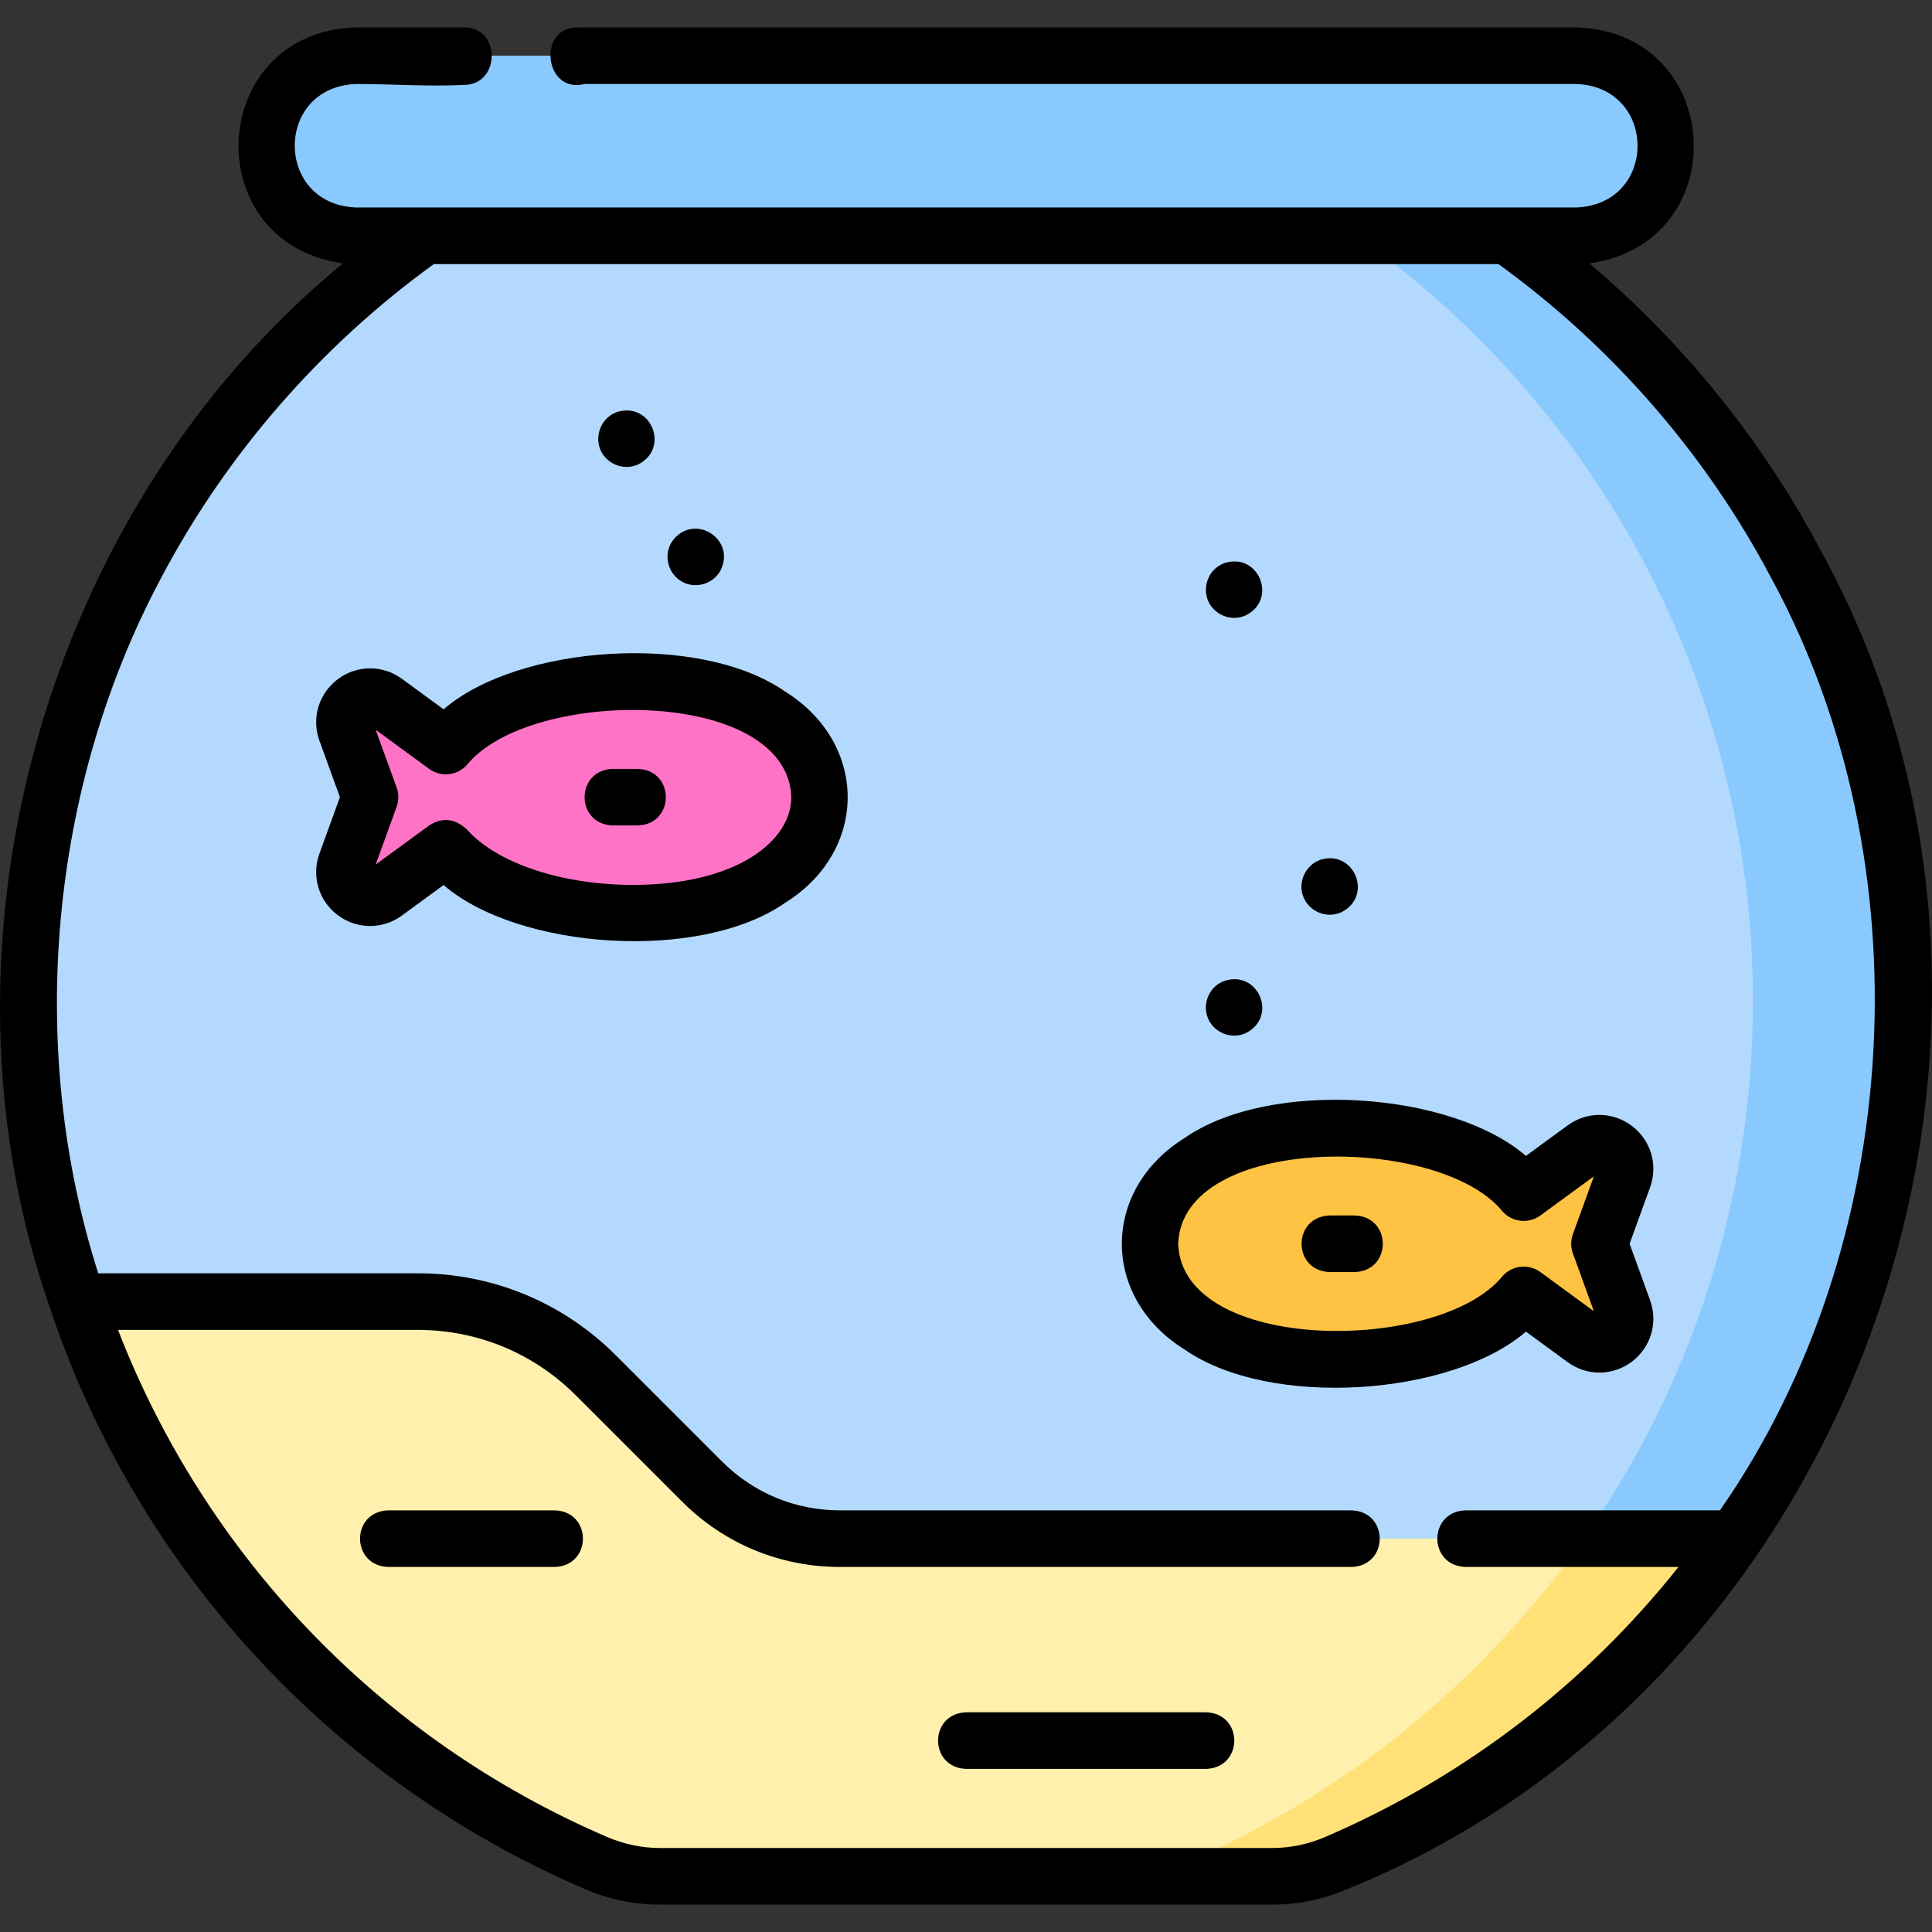 <svg id="Capa_1" enable-background="new 0 0 511.983 511.983" height="512" viewBox="0 0 511.983 511.983" width="512" xmlns="http://www.w3.org/2000/svg"><rect x="0" y="0" width="511.983" height="511.983" fill="#333333" stroke="none"/><g><g><g><g><g><path d="m504.532 265.354c0-83.777-41.47-157.867-105-202.876h-287c-63.531 45.009-105 119.098-105 202.876 0 102.378 61.931 190.282 150.371 228.332 5.382 2.315 11.17 3.537 17.027 3.537h162.204c5.857 0 11.645-1.222 17.027-3.537 88.44-38.05 150.371-125.954 150.371-228.332z" fill="#b3dafe"/></g><g fill="#8ac9fe"><path d="m399.532 62.478h-40c63.531 45.009 105 119.099 105 202.876 0 102.378-61.931 190.281-150.371 228.332-5.382 2.315-11.17 3.537-17.027 3.537h40c5.857 0 11.645-1.222 17.027-3.537 88.441-38.05 150.371-125.954 150.371-228.332 0-83.777-41.47-157.867-105-202.876z"/><path d="m417.703 62.478h-323.342c-13.177 0-23.859-10.682-23.859-23.859 0-13.177 10.682-23.859 23.859-23.859h323.342c13.177 0 23.859 10.682 23.859 23.859 0 13.177-10.682 23.859-23.859 23.859z"/></g></g><g><path d="m157.997 493.726c5.35 2.299 11.11 3.497 16.934 3.497h162.204c5.855 0 11.641-1.221 17.02-3.534 42.682-18.362 79.187-48.337 105.539-85.944h-237.142c-13.682 0-26.803-5.435-36.478-15.11l-28.155-28.155c-12.52-12.52-29.501-19.554-47.207-19.554h-90.152c22.624 66.944 72.994 121.106 137.437 148.8z" fill="#fff0ad"/></g><g><path d="m419.693 407.745c-26.353 37.607-62.857 67.582-105.539 85.944-5.379 2.314-11.165 3.534-17.02 3.534h40c5.855 0 11.641-1.221 17.02-3.534 42.682-18.362 79.187-48.337 105.539-85.944z" fill="#ffe177"/></g><g><g><path d="" fill="#eaf6ff"/></g><g><path d="" fill="#eaf6ff"/></g><g><path d="" fill="#eaf6ff"/></g><path d="m423.872 329.602 6.352-17.505c2.289-6.307-4.961-11.767-10.369-7.81l-16.076 11.762c-9.002-10.184-27.822-17.194-49.59-17.194-30.51 0-49.467 13.766-49.467 30.748s18.957 30.748 49.467 30.748c21.768 0 40.588-7.01 49.59-17.194l16.076 11.762c5.408 3.957 12.658-1.504 10.369-7.81z" fill="#ffc344"/></g><g><g><path d="" fill="#eaf6ff"/></g><g><path d="" fill="#eaf6ff"/></g><path d="m98.056 211.252-6.352-17.505c-2.289-6.307 4.961-11.767 10.369-7.81l16.076 11.762c9.002-10.184 27.822-17.194 49.59-17.194 30.51 0 49.467 13.766 49.467 30.748s-18.957 30.747-49.467 30.747c-21.768 0-40.588-7.01-49.59-17.194l-16.076 11.762c-5.408 3.957-12.658-1.504-10.369-7.81z" fill="#fe73c5"/></g></g><g><path d="m169.001 211.252h-6.636" fill="#fff"/></g><g><path d="m359.001 329.602h-6.636" fill="#fff"/></g></g><g><path d="m482.486 145.872c-15.302-28.935-36.281-54.904-61.316-76.09 38.828-5.389 36.026-61.333-3.467-62.523h-264.692c-10.771 0-8.713 17.696 1.876 15h262.816c21.566.772 21.766 31.864 0 32.719h-323.342c-21.589-.783-21.745-31.871 0-32.719 9.601 0 19.487.739 29.046.222 9.249-.461 9.263-15.222-.371-15.222h-28.675c-39.457 1.176-42.33 57.122-3.467 62.523-79.25 65.137-111.336 180.406-77.583 277.04.093.356.204.706.346 1.039 22.928 67.412 73.453 123.532 141.282 152.714 6.396 2.752 13.123 4.147 19.991 4.147h162.203c6.868 0 13.595-1.396 19.991-4.147 135.161-54.975 195.578-227.184 125.362-354.703zm-131.289 340.924c-4.514 1.942-9.245 2.927-14.063 2.927h-162.204c-4.818 0-9.55-.984-14.063-2.927-60.677-26.105-106.644-75.108-129.59-134.37h79.435c15.829 0 30.711 6.164 41.903 17.357l28.156 28.156c11.16 11.159 25.998 17.306 41.781 17.306h135.634c9.931-.344 9.923-14.66 0-15h-135.634c-11.776 0-22.848-4.586-31.174-12.913l-28.156-28.156c-14.026-14.025-32.675-21.75-52.511-21.75h-84.675c-19.159-59.871-12.953-128.99 16.802-184.542 17.252-32.621 42.174-61.23 72.142-82.905h282.104c29.968 21.675 54.891 50.284 72.142 82.905 41.497 76.148 35.527 177.105-13.442 247.361h-67.442c-9.931.344-9.923 14.66 0 15h56.456c-24.292 30.594-56.144 55.436-93.601 71.551z"/><path d="m320.101 269.831c1.569 3.79 6.018 5.618 9.801 4.06 9.169-4.35 3.351-17.562-6.054-13.705-3.609 1.683-5.211 5.977-3.747 9.645z"/><path d="m345.442 237.791c1.594 3.87 6.209 5.684 10.013 3.958 8.468-4.213 3.56-16.643-5.5-13.922-4.022 1.374-6.179 6.024-4.513 9.964z"/><path d="m320.101 159.131c1.592 3.763 6.012 5.623 9.801 4.05 8.852-4.1 3.755-17.003-5.511-13.934-3.968 1.487-5.81 5.993-4.29 9.884z"/><path d="m415.425 360.97c5.104 3.734 11.933 3.692 16.99-.102 5.068-3.803 7.021-10.36 4.857-16.318l-5.423-14.948 5.423-14.946c2.163-5.959.211-12.518-4.857-16.32-5.06-3.796-11.887-3.838-16.99-.102l-11.05 8.084c-19.773-17.076-67.794-20.51-90.452-4.744-22.176 13.774-22.173 42.283 0 56.057 22.663 15.767 70.673 12.331 90.452-4.743zm-17.266-22.781c-16.688 20.535-84.892 20.681-85.938-8.588 1.059-29.284 69.277-29.107 85.938-8.586 2.565 2.903 6.919 3.375 10.048 1.086l14.17-10.367-5.555 15.31c-.6 1.653-.601 3.464 0 5.116l5.554 15.311-14.169-10.366c-3.129-2.289-7.482-1.82-10.048 1.084z"/><path d="m180.202 153.831c3.495 2.358 8.409 1.222 10.579-2.362 4.673-8.52-6.929-15.878-12.65-8.038-2.283 3.432-1.31 8.09 2.071 10.4z"/><path d="m159.072 119.131c1.617 3.841 6.195 5.679 10.005 3.965 8.489-4.198 3.579-16.662-5.489-13.939-4.093 1.404-6.079 5.996-4.516 9.974z"/><path d="m208.004 183.224c-22.663-15.767-70.675-12.332-90.452 4.744l-11.05-8.084c-5.103-3.732-11.929-3.693-16.99.102-5.068 3.803-7.021 10.361-4.857 16.32l5.423 14.946-5.423 14.947c-2.163 5.958-.211 12.517 4.857 16.319 5.056 3.795 11.884 3.839 16.99.103l11.05-8.084c19.773 17.075 67.794 20.509 90.452 4.743 22.175-13.774 22.173-42.283 0-56.056zm-40.265 51.276c-18.839 0-36.098-5.755-43.971-14.66-3.21-2.965-6.559-3.327-10.048-1.086l-14.17 10.367 5.555-15.312c.601-1.652.6-3.463 0-5.116l-5.555-15.31 14.17 10.367c3.128 2.29 7.482 1.816 10.048-1.086 16.699-20.54 84.889-20.678 85.938 8.588.001 11.553-14.415 23.248-41.967 23.248z"/><path d="m319.642 453.76h-63.61c-9.931.344-9.923 14.66 0 15h63.61c9.931-.344 9.924-14.66 0-15z"/><path d="m147.032 400.245h-44.174c-9.931.344-9.923 14.66 0 15h44.174c9.931-.343 9.923-14.66 0-15z"/><path d="m169.002 203.752h-6.637c-9.931.344-9.923 14.66 0 15h6.637c9.93-.343 9.923-14.66 0-15z"/><path d="m359.002 322.102h-6.637c-9.931.344-9.923 14.66 0 15h6.637c9.93-.344 9.923-14.66 0-15z"/></g></g></svg>